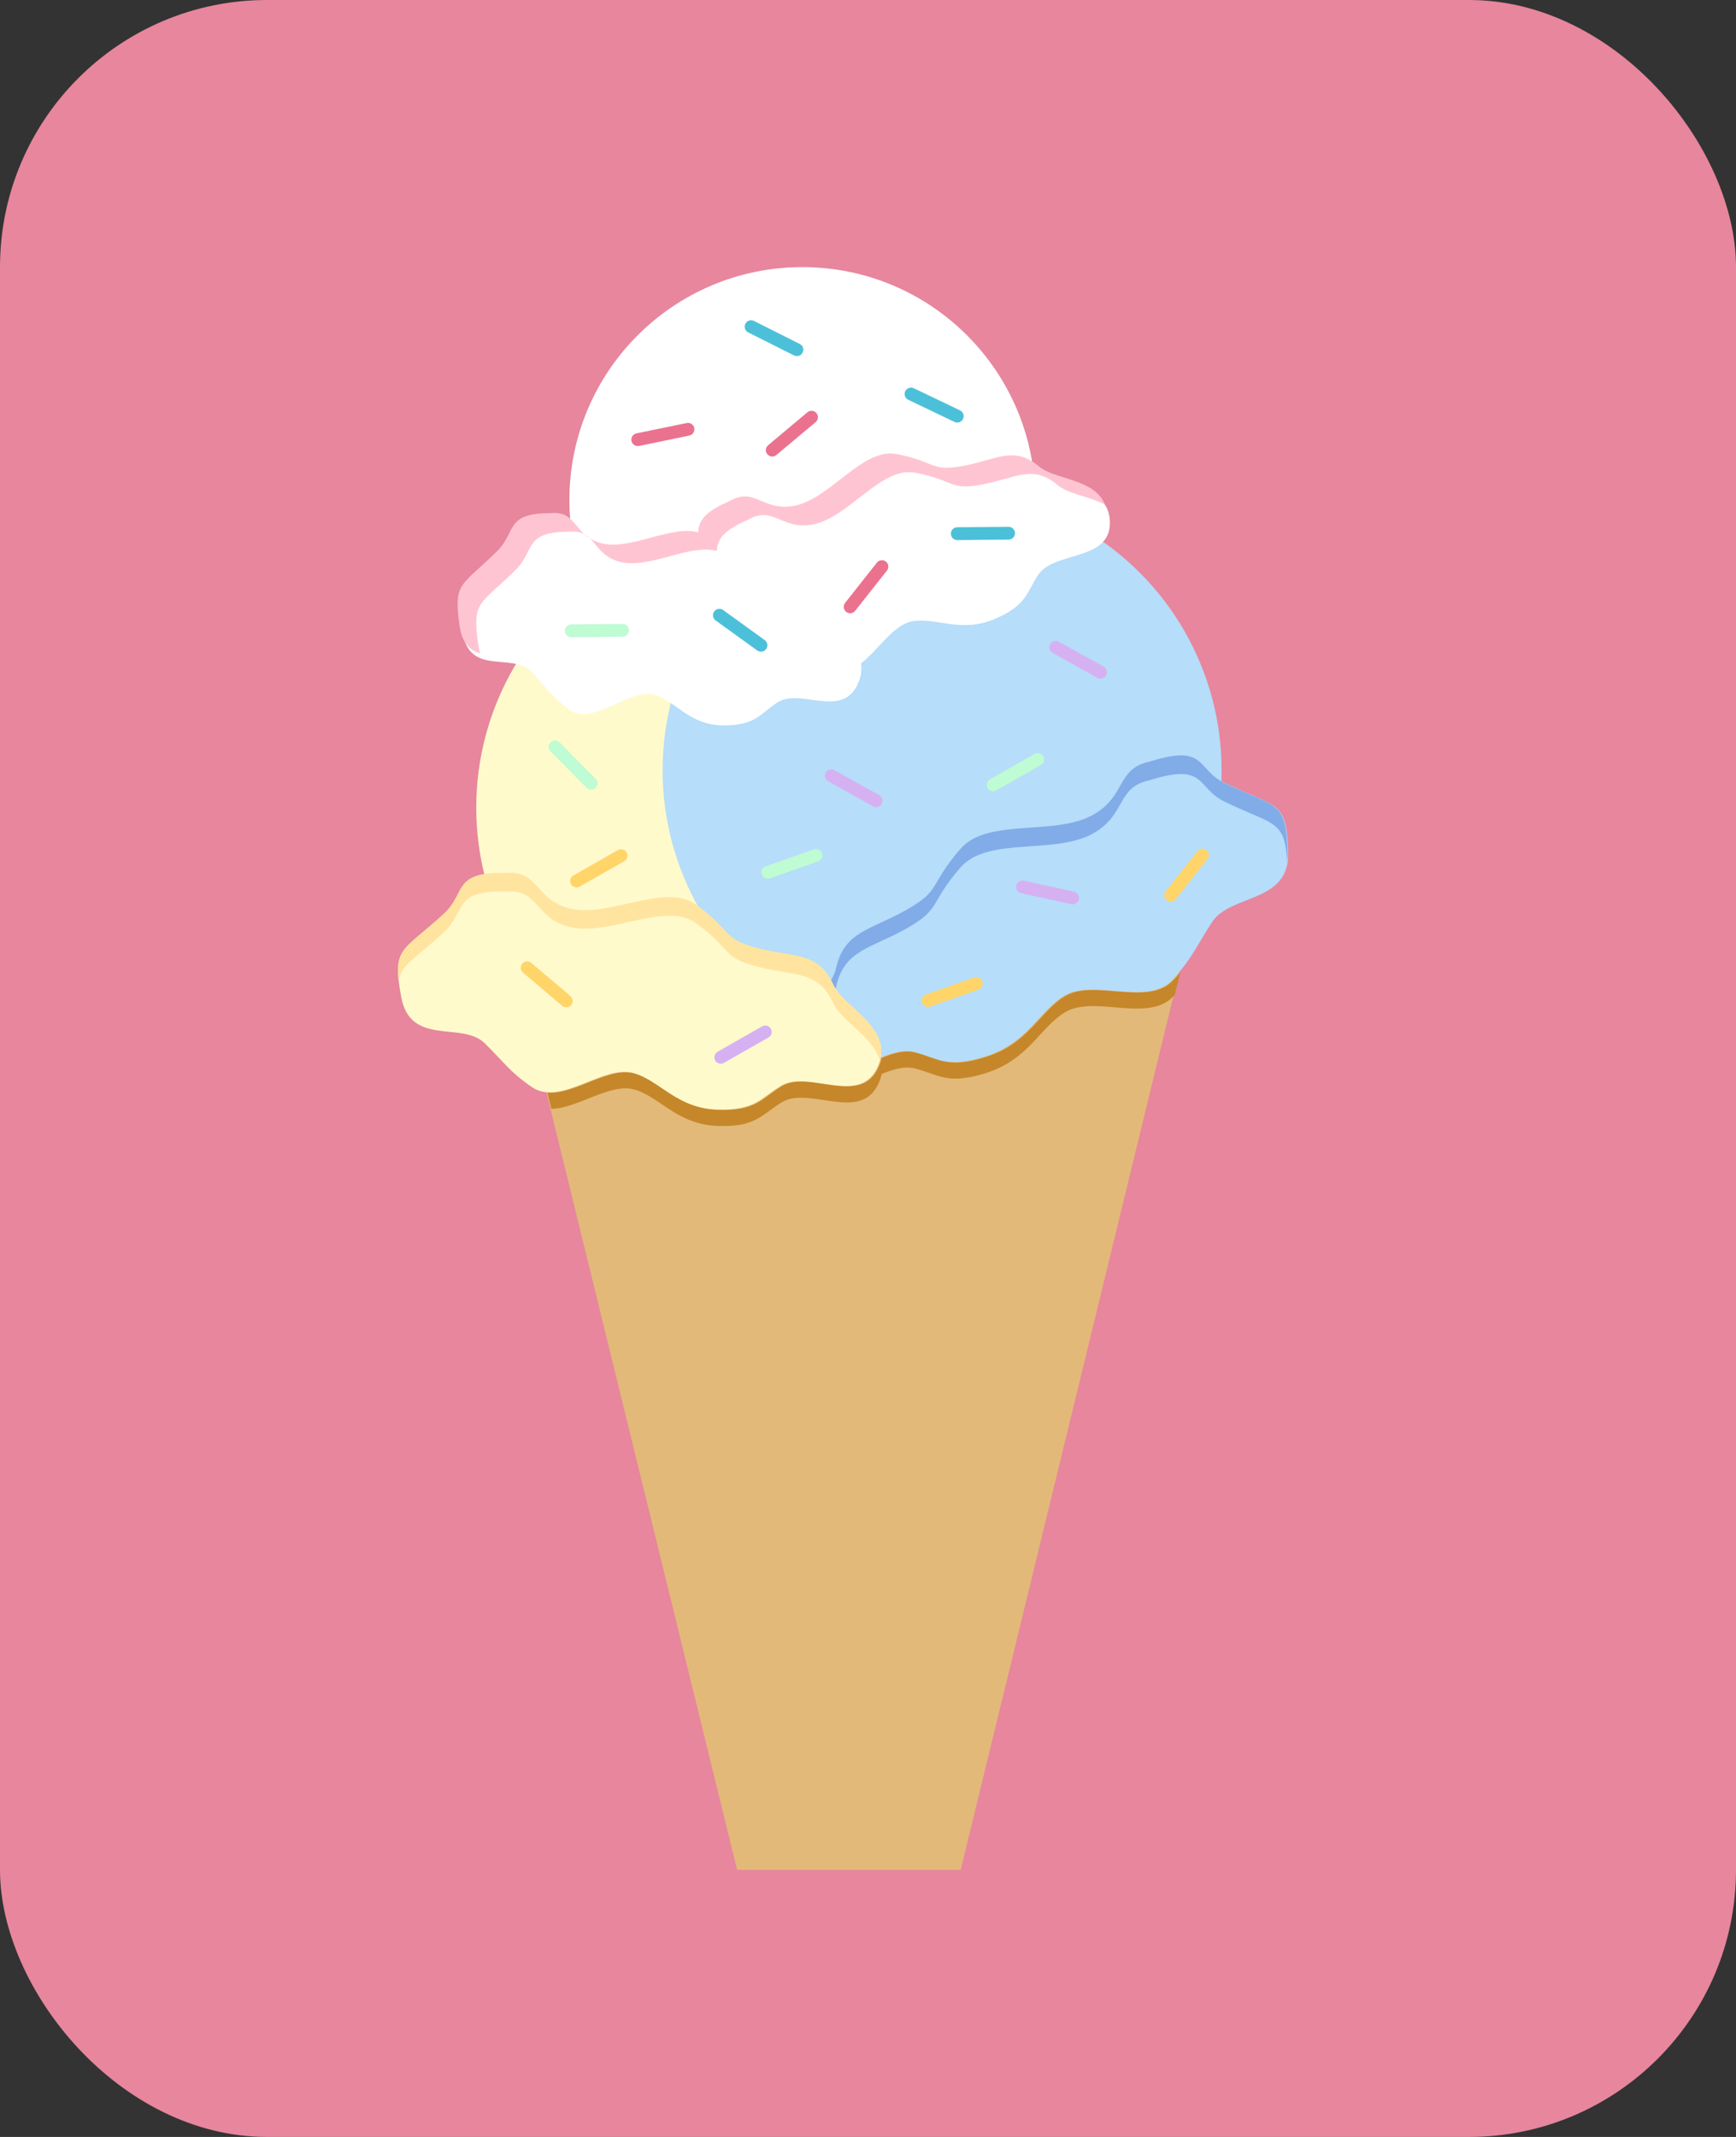 <svg width="65" height="80" viewBox="0 0 65 80" fill="none" xmlns="http://www.w3.org/2000/svg">
<rect x="0" y="0" width="65" height="80" fill="#333333" stroke="none"/>
<rect width="65" height="80" rx="10" fill="#E7869D"/>
<circle cx="30.041" cy="18.721" r="8.721" fill="white"/>
<circle cx="28.297" cy="30.233" r="10.465" fill="#FFFACC"/>
<circle cx="35.274" cy="28.837" r="10.465" fill="#B6DDF9"/>
<path d="M18.529 33.023C24.46 38.605 23.064 37.558 27.599 40C32.483 38.954 37.716 36.512 45.739 29.884L35.971 70H27.599L18.529 33.023Z" fill="#E3B97A"/>
<path d="M20.612 28.128L21.961 29.494C22.055 29.588 22.207 29.589 22.301 29.496C22.395 29.403 22.396 29.251 22.303 29.156L20.953 27.791C20.86 27.697 20.708 27.696 20.614 27.789C20.52 27.882 20.519 28.034 20.612 28.128Z" fill="#BFFBD3"/>
<path d="M21.706 33.191L23.374 32.24C23.489 32.175 23.529 32.028 23.463 31.913C23.398 31.798 23.251 31.758 23.136 31.823L21.468 32.774C21.353 32.84 21.313 32.987 21.378 33.102C21.444 33.217 21.591 33.257 21.706 33.191Z" fill="#FFD56A"/>
<path d="M37.306 29.591L38.974 28.64C39.089 28.575 39.129 28.428 39.063 28.313C38.997 28.198 38.851 28.157 38.736 28.223L37.068 29.174C36.953 29.24 36.913 29.387 36.978 29.502C37.044 29.617 37.191 29.657 37.306 29.591Z" fill="#BFFBD3"/>
<path d="M31.006 29.249L32.683 30.185C32.799 30.25 32.945 30.208 33.01 30.092C33.074 29.977 33.033 29.831 32.917 29.766L31.24 28.83C31.125 28.766 30.979 28.807 30.914 28.923C30.849 29.038 30.891 29.185 31.006 29.249Z" fill="#D6B1F2"/>
<path d="M39.41 24.441L41.086 25.377C41.202 25.441 41.348 25.4 41.413 25.284C41.477 25.168 41.436 25.022 41.32 24.957L39.644 24.022C39.528 23.957 39.382 23.999 39.317 24.114C39.252 24.23 39.294 24.376 39.41 24.441Z" fill="#D6B1F2"/>
<path d="M28.826 32.884L30.637 32.246C30.762 32.202 30.827 32.065 30.783 31.94C30.739 31.815 30.602 31.749 30.477 31.793L28.666 32.432C28.541 32.476 28.476 32.613 28.52 32.738C28.564 32.863 28.701 32.928 28.826 32.884Z" fill="#BFFBD3"/>
<path d="M45.872 29.314C44.793 28.789 45.204 27.84 43.063 28.513C41.814 28.78 42.202 29.785 40.971 30.492C39.522 31.325 37.005 30.599 35.983 31.78C34.775 33.175 35.294 33.315 33.929 34.081C32.608 34.823 31.631 34.866 31.325 36.248C31.106 37.235 29.234 38.575 30.339 39.811C31.381 40.977 33.019 39.084 34.214 39.382C35.107 39.605 35.415 40.019 36.898 39.548C38.495 39.042 38.915 37.82 39.86 37.27C40.961 36.628 42.97 37.697 43.909 36.67C44.658 35.849 44.8 35.416 45.381 34.522C46.077 33.451 48.304 33.831 48.234 31.886C48.164 29.941 47.839 30.271 45.872 29.314Z" fill="#B6DDF9"/>
<path d="M45.851 30.01C44.772 29.485 45.183 28.536 43.042 29.21C41.793 29.476 42.181 30.481 40.95 31.189C39.501 32.021 36.984 31.296 35.962 32.476C34.754 33.872 35.273 34.012 33.908 34.778C32.587 35.519 31.61 35.562 31.304 36.944C31.155 37.615 30.244 38.448 30.021 39.301C29.692 38.215 31.114 37.1 31.304 36.247C31.61 34.865 32.587 34.822 33.908 34.08C35.273 33.314 34.754 33.174 35.962 31.779C36.984 30.598 39.501 31.323 40.95 30.491C42.181 29.783 41.793 28.779 43.042 28.512C45.183 27.839 44.772 28.788 45.851 29.313C47.819 30.27 48.143 29.94 48.213 31.885C48.218 32.016 48.212 32.138 48.197 32.249C48.097 30.673 47.698 30.909 45.851 30.01Z" fill="#4D7DD9" fill-opacity="0.5"/>
<path d="M34.826 37.684L36.637 37.046C36.762 37.002 36.827 36.865 36.783 36.74C36.739 36.615 36.602 36.549 36.477 36.593L34.666 37.232C34.541 37.276 34.476 37.413 34.52 37.538C34.564 37.663 34.701 37.728 34.826 37.684Z" fill="#FFD56A"/>
<path d="M38.234 33.438L40.11 33.85C40.239 33.878 40.367 33.796 40.396 33.667C40.424 33.537 40.342 33.409 40.213 33.381L38.337 32.969C38.208 32.94 38.08 33.022 38.051 33.152C38.023 33.281 38.105 33.409 38.234 33.438Z" fill="#D6B1F2"/>
<path d="M44.02 33.667L45.21 32.16C45.292 32.056 45.274 31.905 45.17 31.823C45.066 31.741 44.916 31.759 44.833 31.863L43.643 33.369C43.561 33.473 43.578 33.624 43.682 33.706C43.786 33.789 43.938 33.771 44.02 33.667Z" fill="#FFD56A"/>
<path d="M16.617 34.221C17.483 33.425 16.914 32.632 18.987 32.691C20.171 32.605 20.03 33.669 21.289 34.009C22.771 34.408 24.893 33.03 26.062 33.877C27.443 34.879 27.004 35.154 28.396 35.513C29.744 35.86 30.635 35.635 31.2 36.87C31.603 37.752 33.572 38.519 32.832 40C32.134 41.395 30.261 40.037 29.244 40.647C28.483 41.102 28.292 41.581 26.854 41.537C25.307 41.489 24.673 40.438 23.705 40.17C22.577 39.858 20.986 41.426 19.924 40.702C19.076 40.124 18.857 39.748 18.147 39.054C17.295 38.222 15.363 39.192 15.021 37.318C14.679 35.443 15.041 35.67 16.617 34.221Z" fill="#FFFACC"/>
<path d="M43.945 36.684C43.006 37.712 40.997 36.643 39.896 37.284C38.952 37.834 38.531 39.057 36.935 39.563C35.451 40.034 35.144 39.62 34.25 39.397C33.871 39.302 33.446 39.429 33.011 39.608C32.986 39.737 32.94 39.873 32.868 40.015C32.171 41.41 30.297 40.051 29.28 40.661C28.52 41.117 28.328 41.596 26.891 41.552C25.344 41.504 24.709 40.452 23.742 40.185C22.791 39.922 21.511 40.995 20.496 40.904L20.644 41.511C21.633 41.496 22.837 40.536 23.742 40.786C24.709 41.054 25.344 42.105 26.891 42.153C28.328 42.197 28.52 41.719 29.28 41.263C30.297 40.653 32.171 42.011 32.868 40.616C32.94 40.474 32.986 40.339 33.011 40.209C33.446 40.03 33.871 39.904 34.25 39.998C35.144 40.221 35.451 40.635 36.935 40.165C38.531 39.658 38.952 38.436 39.896 37.886C40.997 37.244 43.006 38.313 43.945 37.286L43.988 37.239L44.192 36.403C44.117 36.492 44.036 36.586 43.945 36.684Z" fill="#C5872A"/>
<path d="M16.616 34.209C17.482 33.414 16.913 32.621 18.986 32.679C20.17 32.593 20.029 33.658 21.288 33.997C22.77 34.396 24.892 33.018 26.061 33.866C27.442 34.867 27.003 35.142 28.395 35.501C29.742 35.849 30.634 35.623 31.198 36.858C31.575 37.68 33.312 38.403 32.945 39.697C32.685 38.815 31.501 38.218 31.198 37.556C30.634 36.321 29.742 36.546 28.395 36.199C27.003 35.84 27.442 35.565 26.061 34.563C24.892 33.716 22.77 35.094 21.288 34.695C20.029 34.355 20.17 33.291 18.986 33.377C16.913 33.318 17.482 34.111 16.616 34.907C15.553 35.884 15.043 36.099 14.927 36.71C14.784 35.462 15.231 35.482 16.616 34.209Z" fill="#FFE4A0"/>
<path d="M27.106 39.791L28.773 38.84C28.889 38.774 28.929 38.628 28.863 38.513C28.797 38.398 28.651 38.357 28.536 38.423L26.868 39.374C26.753 39.44 26.713 39.587 26.778 39.702C26.844 39.817 26.991 39.857 27.106 39.791Z" fill="#D6B1F2"/>
<path d="M19.583 36.413L21.048 37.654C21.149 37.74 21.301 37.727 21.386 37.626C21.472 37.525 21.459 37.374 21.358 37.288L19.893 36.047C19.792 35.961 19.641 35.974 19.555 36.075C19.47 36.176 19.482 36.327 19.583 36.413Z" fill="#FFD56A"/>
<path d="M18.723 20.848C19.463 20.116 19.007 19.42 20.734 19.424C21.722 19.32 21.58 20.276 22.621 20.55C23.847 20.873 25.647 19.59 26.602 20.321C27.73 21.186 27.357 21.442 28.509 21.731C29.624 22.01 30.371 21.788 30.813 22.88C31.129 23.66 32.752 24.301 32.101 25.643C31.487 26.908 29.957 25.736 29.096 26.305C28.451 26.731 28.281 27.164 27.084 27.157C25.796 27.151 25.292 26.224 24.491 26.008C23.559 25.755 22.196 27.195 21.328 26.571C20.635 26.074 20.461 25.743 19.885 25.139C19.195 24.413 17.562 25.326 17.321 23.657C17.08 21.988 17.376 22.182 18.723 20.848Z" fill="white"/>
<path d="M26.096 21.124C26.497 20.142 25.727 19.713 27.443 18.964C28.376 18.438 28.67 19.362 29.828 19.155C31.192 18.911 32.395 16.97 33.675 17.213C35.188 17.5 34.935 17.893 36.209 17.651C37.443 17.417 38.084 16.89 39.02 17.682C39.688 18.247 41.591 18.116 41.556 19.611C41.522 21.018 39.471 20.629 38.874 21.518C38.429 22.183 38.457 22.647 37.266 23.164C35.984 23.72 35.062 23.105 34.169 23.258C33.129 23.437 32.432 25.329 31.286 25.146C30.372 25 30.049 24.777 29.203 24.484C28.187 24.132 26.982 25.667 25.983 24.267C24.983 22.868 25.365 22.914 26.096 21.124Z" fill="white"/>
<path d="M19.311 21.331C17.963 22.665 17.667 22.47 17.908 24.14C17.926 24.261 17.951 24.369 17.982 24.465C17.606 24.348 17.304 24.089 17.21 23.442C16.969 21.773 17.265 21.967 18.613 20.634C19.353 19.902 18.897 19.205 20.623 19.21C21.343 19.134 21.463 19.62 21.878 19.996C21.957 20.039 22.026 20.094 22.09 20.157C22.206 20.229 22.343 20.291 22.511 20.335C23.599 20.622 25.139 19.643 26.139 19.931C26.17 19.527 26.311 19.195 27.332 18.749C28.265 18.223 28.559 19.147 29.718 18.94C31.081 18.696 32.284 16.755 33.564 16.998C35.077 17.285 34.824 17.678 36.099 17.436C37.332 17.202 37.973 16.675 38.909 17.467C39.489 17.957 40.998 17.924 41.364 18.882C40.769 18.583 39.988 18.486 39.607 18.164C38.671 17.373 38.03 17.899 36.796 18.134C35.522 18.376 35.775 17.983 34.262 17.695C32.982 17.453 31.779 19.394 30.416 19.637C29.257 19.845 28.963 18.921 28.03 19.446C27.008 19.893 26.868 20.225 26.837 20.629C26.609 20.563 26.353 20.564 26.081 20.599C25.159 20.721 24.049 21.254 23.209 21.033C22.566 20.864 22.374 20.436 22.09 20.157C22.01 20.107 21.941 20.053 21.878 19.996C21.738 19.92 21.563 19.882 21.321 19.907C19.595 19.903 20.05 20.599 19.311 21.331Z" fill="#FFC4D2"/>
<path d="M32.02 22.867L33.21 21.36C33.292 21.256 33.274 21.105 33.17 21.023C33.066 20.941 32.915 20.959 32.833 21.063L31.643 22.569C31.561 22.673 31.578 22.824 31.683 22.906C31.787 22.989 31.937 22.971 32.02 22.867Z" fill="#EB728F"/>
<path d="M26.794 23.227L28.351 24.351C28.458 24.429 28.608 24.405 28.686 24.297C28.764 24.19 28.739 24.04 28.632 23.962L27.076 22.838C26.968 22.76 26.818 22.784 26.74 22.892C26.663 22.999 26.687 23.149 26.794 23.227Z" fill="#4DC0D9"/>
<path d="M21.391 23.855L23.311 23.837C23.444 23.836 23.55 23.727 23.549 23.595C23.548 23.462 23.439 23.356 23.307 23.357L21.387 23.375C21.254 23.376 21.148 23.484 21.149 23.617C21.15 23.749 21.259 23.856 21.391 23.855Z" fill="#BFFBD3"/>
<path d="M35.846 20.22L37.765 20.202C37.898 20.201 38.004 20.093 38.003 19.96C38.002 19.827 37.894 19.721 37.761 19.722L35.841 19.739C35.709 19.741 35.602 19.849 35.603 19.982C35.605 20.114 35.713 20.221 35.846 20.22Z" fill="#4DC0D9"/>
<path d="M34.007 14.967L35.739 15.796C35.859 15.853 36.002 15.802 36.059 15.683C36.117 15.563 36.066 15.42 35.946 15.363L34.214 14.534C34.095 14.477 33.952 14.528 33.894 14.647C33.837 14.767 33.888 14.91 34.007 14.967Z" fill="#4DC0D9"/>
<path d="M29.069 17.035L30.541 15.802C30.642 15.717 30.655 15.565 30.57 15.464C30.485 15.362 30.334 15.349 30.232 15.434L28.761 16.667C28.659 16.752 28.646 16.903 28.731 17.005C28.816 17.107 28.967 17.12 29.069 17.035Z" fill="#EB728F"/>
<path d="M28.014 12.444L29.73 13.306C29.849 13.365 29.993 13.318 30.052 13.199C30.112 13.081 30.064 12.936 29.946 12.877L28.23 12.015C28.111 11.956 27.967 12.003 27.908 12.122C27.848 12.24 27.896 12.384 28.014 12.444Z" fill="#4DC0D9"/>
<path d="M23.927 16.695L25.808 16.307C25.938 16.28 26.021 16.153 25.994 16.023C25.968 15.893 25.841 15.81 25.711 15.837L23.83 16.224C23.701 16.251 23.617 16.378 23.644 16.508C23.671 16.638 23.798 16.721 23.927 16.695Z" fill="#EB728F"/>
</svg>
